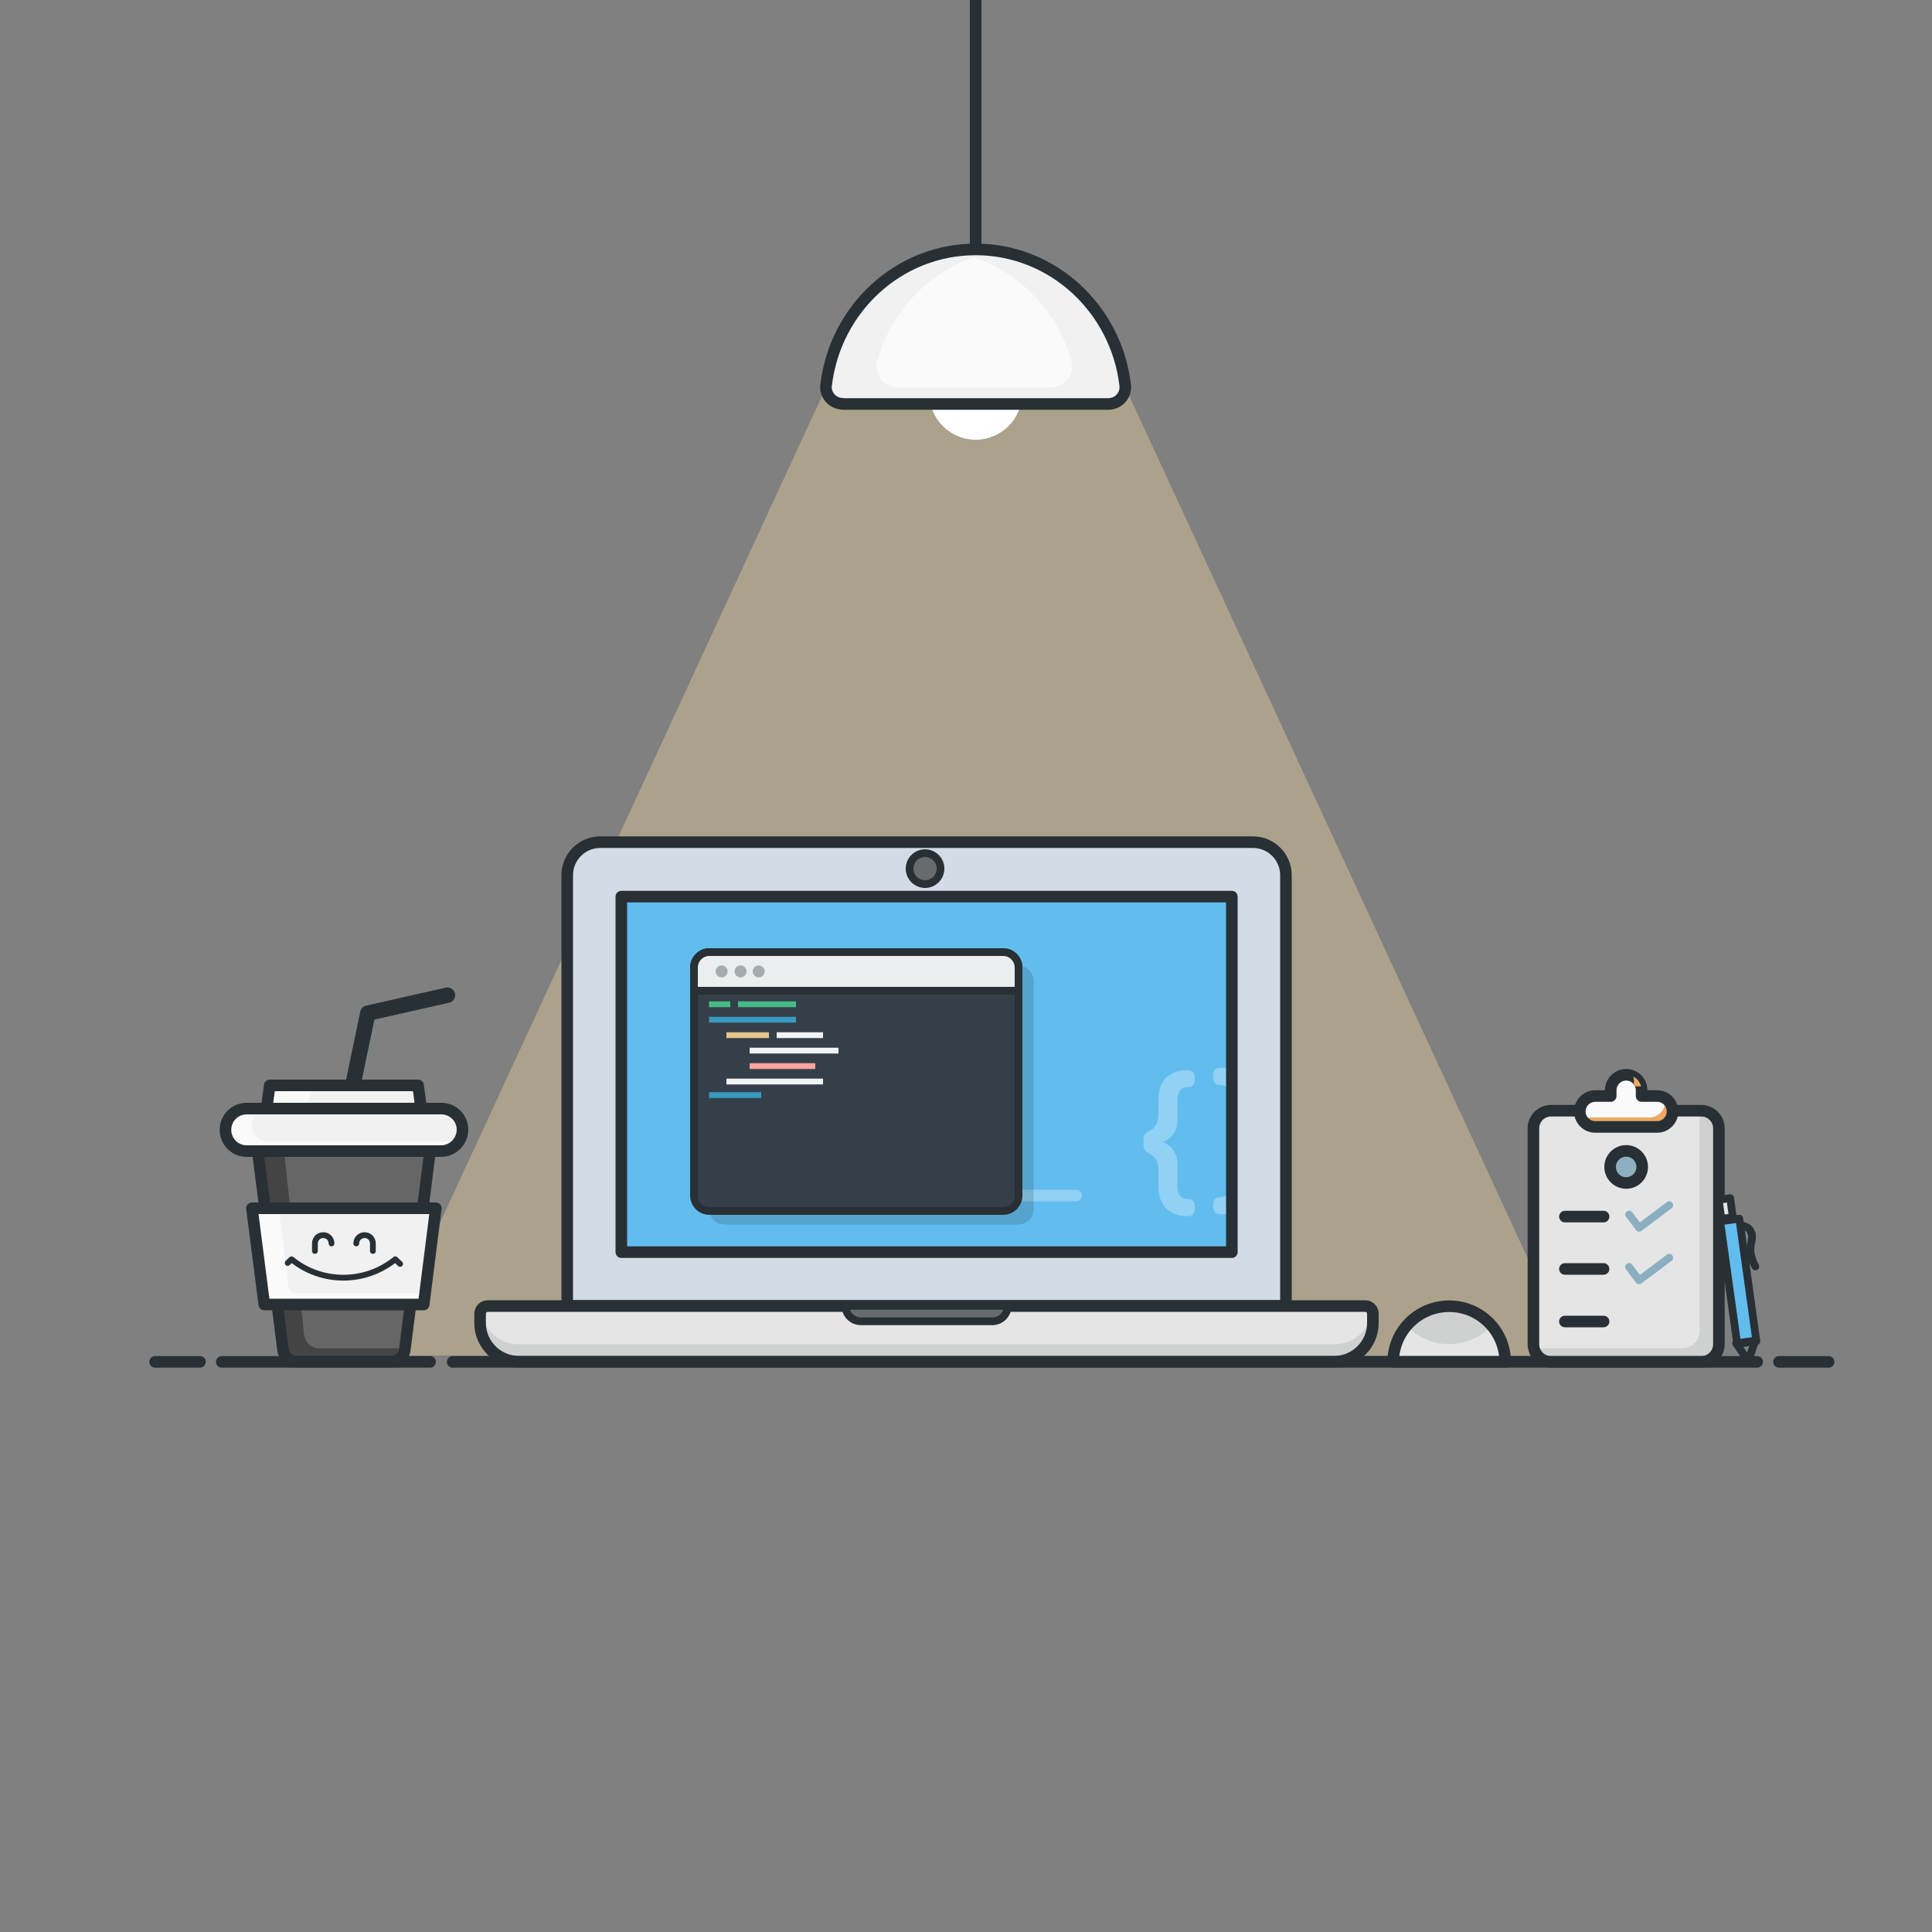 <?xml version="1.0" encoding="utf-8"?>
<!-- Generator: Adobe Illustrator 24.0.2, SVG Export Plug-In . SVG Version: 6.00 Build 0) -->
<svg version="1.1" id="Layer_1" xmlns="http://www.w3.org/2000/svg" xmlns:xlink="http://www.w3.org/1999/xlink" x="0px" y="0px" viewBox="0 0 1000 1000" style="enable-background:new 0 0 1000 1000;" xml:space="preserve">
	<rect x="0" y="0" width="1000" height="1000" fill="#808080" stroke="none"/>
	<style type="text/css">
		.st0{opacity:0.4;fill:#EFD49E;animation:flash 5s infinite}
		.st1{fill:#FFFFFF;}
		.st2{fill:#FAFAFA;}
		.st3{fill:#F1F1F1;}
		.st4{fill:none;stroke:#283035;stroke-width:6;stroke-linecap:round;stroke-linejoin:round;}
		.st5{fill:none;stroke:#283035;stroke-width:6;stroke-linejoin:round;}
		.st6{fill:#E5E5E5;}
		.st7{fill:#CFD1D0;}
		.st8{fill:#D2DCE6;}
		.st9{fill:#62BDEF;}
		.st10{opacity:0.3;fill:none;stroke:#FFFFFF;stroke-width:6;stroke-linecap:round;stroke-linejoin:round;enable-background:new    ;}
		.st11{opacity:0.3;}
		.st12{fill:#686B6D;}
		.st13{fill:none;stroke:#283035;stroke-width:4;stroke-linecap:round;stroke-linejoin:round;}
		.st14{opacity:0.14;enable-background:new    ;}
		.st15{fill:#353F49;}
		.st16{fill:#EAEEEF;}
		.st17{opacity:0.35;fill:#283035;enable-background:new    ;}
		.st18{fill:none;stroke:#46BB86;stroke-width:3;stroke-miterlimit:10;}
		.st19{fill:none;stroke:#389ABE;stroke-width:3;stroke-miterlimit:10;}
		.st20{fill:none;stroke:#E5C689;stroke-width:3;stroke-miterlimit:10;}
		.st21{fill:none;stroke:#F2F3F4;stroke-width:3;stroke-miterlimit:10;}
		.st22{fill:none;stroke:#FFA49F;stroke-width:3;stroke-miterlimit:10;}
		.st23{fill:none;stroke:#283035;stroke-width:8;stroke-linecap:round;stroke-linejoin:round;transform-origin:18% 0%;animation: rot 2500ms infinite}
		.st24{fill:#666666;}
		.st25{fill:#444444;}
		.st26{fill:#F1F1F1;}
		.st27{fill:#FAFAFA;}
		.st28{fill:#FAFAFA;}
		.st29{fill:none;stroke:#212728;stroke-linecap:round;stroke-miterlimit:10;}
		.st30{fill:none;stroke:#283035;stroke-width:3;stroke-linecap:round;stroke-linejoin:round;}
		.st31{fill:#EDA762;}
		.st32{fill:#8EAFBF;}
		.st33{fill:none;stroke:#8BAFC1;stroke-width:4;stroke-linecap:round;stroke-linejoin:round;}
		.st34{fill:#62BDEF;}
		.st35{fill:none;stroke:#283035;stroke-width:4;stroke-linecap:round;stroke-linejoin:round;stroke-miterlimit:4;}
		.st36{fill:none;stroke:#283035;stroke-width:3.998;stroke-linecap:round;stroke-linejoin:round;stroke-miterlimit:3.998;}
		.st37{display:none;fill:#E5E5E5;}
		.st38{fill:none;stroke:#212728;stroke-width:6;stroke-linecap:round;stroke-linejoin:round;}
		@keyframes flash {
			0%,10%,12%,40%,42%,70%,72%,98%,100%{
				opacity:0.4;
			}
			9.999%,11.999%,39.999%,41.999%,69.999%,71.999%,97.999%,99.999%{
				opacity:0.1;
			}
		}
		@keyframes rot{
		o%{
		transform:rotateY(0deg)
		}
		50%{
		transform:rotateY(90deg)
		}
		100%{
		transform:rotateY(360deg)
		}
		}
	</style>
	<g>
		<g id="lamp">
			<polygon class="st0" points="814,701.6 196,701.6 427,201.7 583,201.7 		" />
			<ellipse class="st1" cx="505" cy="203.6" rx="24" ry="24" />
			<path class="st2" d="M436.1,209c-4.8,0-8.6-3.9-8.6-8.7c0-0.3,0-0.7,0.1-1c4.7-39.6,37.6-70.3,77.4-70.3s72.8,30.7,77.4,70.3
			c0.6,4.7-2.8,9-7.5,9.6c-0.3,0-0.7,0.1-1,0.1L436.1,209L436.1,209z" />
			<path class="st3" d="M517,129.9L517,129.9c-0.3,0-0.5-0.1-0.8-0.1c-0.9-0.1-1.8-0.3-2.7-0.4c-0.4,0-0.8-0.1-1.3-0.1
			c-0.8-0.1-1.5-0.1-2.3-0.2c-0.4,0-0.9-0.1-1.3-0.1c-1.2-0.1-2.4-0.1-3.6-0.1s-2.4,0-3.6,0.1c-0.5,0-1.1,0.1-1.6,0.1
			c-0.6,0-1.2,0.1-1.8,0.1c-0.7,0.1-1.4,0.1-2.1,0.2c-0.3,0-0.7,0.1-1,0.1c-36,4.8-64.3,34.8-67.5,72.2c-0.3,3.6,2.3,6.7,5.9,7
			c0.2,0,0.4,0,0.6,0h142.5c3.6,0,6.5-2.9,6.5-6.4c0-0.2,0-0.3,0-0.5C579.6,165.2,552.2,135.5,517,129.9z M454,186.9
			c6.9-25.1,25.7-45.2,50.2-53.8c24.6,8.6,43.4,28.7,50.3,53.8c1.6,5.7-1.8,11.6-7.6,13.2c-0.9,0.3-1.9,0.4-2.8,0.4h-79.7
			c-5.9,0-10.8-4.8-10.8-10.7C453.7,188.8,453.8,187.9,454,186.9z" />
			<path class="st4" d="M436.2,209c-4.8,0-8.7-3.9-8.7-8.7c0-0.3,0-0.7,0.1-1c4.7-39.6,37.6-70.2,77.4-70.2s72.7,30.7,77.4,70.2
			c0.6,4.8-2.8,9.1-7.6,9.7c-0.3,0-0.7,0.1-1,0.1H436.2V209z" />
			<line class="st5" x1="505" y1="0" x2="505" y2="129" />
		</g>
		<g id="mouse">
			<path class="st6" d="M721.1,704.9c0.1-16,13.1-28.9,29.2-28.8c15.9,0.1,28.7,12.9,28.8,28.8H721.1z" />
			<path class="st7" d="M750.1,695.7c8.4,0.1,16.4-3.5,22-9.7c-10.4-12.1-28.7-13.5-40.8-3.1c-1.1,1-2.2,2-3.1,3.1
			C733.7,692.3,741.7,695.8,750.1,695.7z" />
			<path class="st4" d="M721.1,704.9c0.1-16,13.1-28.9,29.2-28.8c15.9,0.1,28.7,12.9,28.8,28.8H721.1z" />
		</g>
		<g id="laptop">
			<path class="st8" d="M310.7,435.9h337.8c9.5,0,17.1,7.7,17.1,17.1v222.9l0,0h-372l0,0V453C293.6,443.5,301.3,435.9,310.7,435.9z" />
			<path class="st4" d="M310.7,435.9h337.8c9.5,0,17.1,7.7,17.1,17.1v222.9l0,0h-372l0,0V453C293.6,443.5,301.3,435.9,310.7,435.9z" />
			<rect x="321.6" y="464.1" class="st9" width="316" height="184" />
			<line class="st10" x1="505" y1="618.8" x2="557" y2="618.8" />
			<g class="st11">
				<path class="st1" d="M631.8,561.6c2.1-0.1,3.9,1.2,4.5,3.1v-11.5c-1.1-0.3-2.2-0.5-3.4-0.5h-1.2c-2.5,0-3.8,1.3-3.8,3.8v1.3
				C628,560.3,629.3,561.6,631.8,561.6z" />
				<path class="st1" d="M636.3,616.5c-0.6,2-2.5,3.2-4.5,3.1c-2.5,0-3.8,1.3-3.8,3.8v1.3c0,2.5,1.3,3.8,3.8,3.8h1.2
				c1.1,0,2.3-0.2,3.4-0.5v-11.5H636.3z" />
			</g>
			<rect x="321.6" y="464.1" class="st4" width="316" height="184" />
			<path class="st6" d="M252.5,676h454.1c2.2,0,4,1.8,4,4v4.8c0,11-9,20-20,20H268.5c-11,0-20-9-20-20V680
			C248.5,677.8,250.3,676,252.5,676z" />
			<path class="st7" d="M690.6,695.8H268.5c-9.9,0-18.3-7.3-19.8-17.1c-0.2,0.4-0.2,0.9-0.2,1.3v4.8c0,11,9,20,20,20h422.1
			c11,0,20-9,20-20V680c0-0.4-0.1-0.9-0.2-1.3C709,688.5,700.6,695.8,690.6,695.8z" />
			<path class="st4" d="M252.5,676h454.1c2.2,0,4,1.8,4,4v4.8c0,11-9,20-20,20H268.5c-11,0-20-9-20-20V680
			C248.5,677.8,250.3,676,252.5,676z" />
			<path class="st12" d="M437.6,675.9h84l0,0l0,0c0,4.4-3.6,8-8,8h-68C441.2,683.9,437.6,680.3,437.6,675.9L437.6,675.9L437.6,675.9z
			" />
			<path class="st13" d="M437.6,675.9h84l0,0l0,0c0,4.4-3.6,8-8,8h-68C441.2,683.9,437.6,680.3,437.6,675.9L437.6,675.9L437.6,675.9z
			" />
			<circle class="st12" cx="478.8" cy="449.6" r="8" />
			<circle class="st13" cx="478.8" cy="449.6" r="8" />
			<path class="st14" d="M375,499.8h152c4.4,0,8,3.6,8,8v118c0,4.4-3.6,8-8,8H375c-4.4,0-8-3.6-8-8v-118
			C367,503.4,370.6,499.8,375,499.8z" />
			<path class="st15" d="M367.2,492.8h152c4.4,0,8,3.6,8,8v118c0,4.4-3.6,8-8,8h-152c-4.4,0-8-3.6-8-8v-118
			C359.2,496.4,362.8,492.8,367.2,492.8z" />
			<path class="st13" d="M367.2,492.8h152c4.4,0,8,3.6,8,8v118c0,4.4-3.6,8-8,8h-152c-4.4,0-8-3.6-8-8v-118
			C359.2,496.4,362.8,492.8,367.2,492.8z" />
			<path class="st16" d="M367.2,492.8h152c4.4,0,8,3.6,8,8v12l0,0h-168l0,0v-12C359.2,496.4,362.8,492.8,367.2,492.8z" />
			<path class="st13" d="M367.2,492.8h152c4.4,0,8,3.6,8,8v12l0,0h-168l0,0v-12C359.2,496.4,362.8,492.8,367.2,492.8z" />
			<circle class="st17" cx="373.5" cy="502.8" r="3.1" />
			<circle class="st17" cx="383.3" cy="502.8" r="3.1" />
			<circle class="st17" cx="392.7" cy="502.8" r="3.1" />
			<line class="st18" x1="367" y1="519.8" x2="378" y2="519.8" />
			<line class="st18" x1="382" y1="519.8" x2="412" y2="519.8" />
			<line class="st19" x1="367" y1="527.8" x2="412" y2="527.8" />
			<line class="st20" x1="376" y1="535.8" x2="398" y2="535.8" />
			<line class="st21" x1="402" y1="535.8" x2="426" y2="535.8" />
			<line class="st21" x1="388" y1="543.8" x2="434" y2="543.8" />
			<line class="st22" x1="388" y1="551.8" x2="422" y2="551.8" />
			<line class="st21" x1="376" y1="559.8" x2="426" y2="559.8" />
			<line class="st19" x1="367" y1="566.8" x2="394" y2="566.8" />
			<g class="st11">
				<path class="st1" d="M599.6,605.5c0-4-1.5-6.7-4.6-8.4c-2.2-1.2-3.1-2.1-3.1-4.1v-3.5c0-2.4,1.1-3,3-4.2c3.1-1.3,4.7-4.2,4.7-8.5
				v-7.6c0-6.1,2.2-10.6,5.5-12.5c2.4-1.7,5.3-2.7,8.3-2.8h1.2c2.5,0,3.8,1.3,3.8,3.8v1.3c0,2.4-1.3,3.7-3.8,3.7
				c-3.5,0-5.2,2.5-5.2,7.6v9.4c0.2,4.7-2.4,9-6.6,11.1l-0.8,0.3v0.2c0.9,0.3,1.8,0.7,2.5,1.3c2.2,1.3,4.9,4.5,4.9,10v10.5
				c0,5,1.7,7.5,5.2,7.5c2.5,0,3.8,1.3,3.8,3.8v1.3c0,2.5-1.3,3.8-3.8,3.8h-1.2c-3-0.1-5.8-1.1-8.3-2.8c-3.2-1.9-5.5-6.5-5.5-12.5
				L599.6,605.5L599.6,605.5z" />
			</g>
		</g>
		<g id="cup">
			<polyline class="st23" points="182.6,561.8 190.4,524.4 231.6,515.1 		" />
			<path class="st24" d="M153.5,704.8h49.1c3.5,0,6.5-2.6,6.9-6.1l13.1-102.9h-89.2l13.1,102.9C147,702.2,149.9,704.8,153.5,704.8z" />
			<path class="st25" d="M147,595.8l10.4,95c0.4,4,3.9,7.1,7.9,7.1h44.2l-0.1,0.8c-0.4,3.5-3.4,6.1-6.9,6.1h-49.1
			c-3.5,0-6.5-2.6-6.9-6.1l-13.1-102.9L147,595.8L147,595.8z" />
			<path class="st4" d="M153.5,704.8h49.1c3.5,0,6.5-2.6,6.9-6.1l13.1-102.9h-89.2l13.1,102.9C147,702.2,149.9,704.8,153.5,704.8z" />
			<polygon class="st26" points="219.3,675.2 225.6,625.4 130.4,625.4 136.8,675.2 		" />
			<polygon class="st27" points="219.3,675.2 225.6,625.4 130.4,625.4 136.8,675.2 		" />
			<path class="st26" d="M218.9,669.4l5.3-44h-79.8l4.9,40.5c0.2,2,1.9,3.5,3.9,3.5H218.9z" />
			<polygon class="st4" points="219.3,675.2 225.6,625.4 130.4,625.4 136.8,675.2 		" />
			<path class="st26" d="M228.3,595.8H127.7c-6.1,0-11-4.9-11-11l0,0c0-6.1,4.9-11,11-11h100.7c6.1,0,11,4.9,11,11l0,0
			C239.3,590.8,234.4,595.8,228.3,595.8z" />
			<path class="st27" d="M228.3,595.8H127.7c-6.1,0-11-4.9-11-11l0,0c0-6.1,4.9-11,11-11h100.7c6.1,0,11,4.9,11,11l0,0
			C239.3,590.8,234.4,595.8,228.3,595.8z" />
			<path class="st26" d="M230.7,591H139c-4.8,0-8.6-3.9-8.6-8.6l0,0c0-4.8,3.9-8.6,8.6-8.6h91.7c4.8,0,8.6,3.9,8.6,8.6l0,0
			C239.3,587.2,235.5,591,230.7,591z" />
			<path class="st4" d="M228.3,595.8H127.7c-6.1,0-11-4.9-11-11l0,0c0-6.1,4.9-11,11-11h100.7c6.1,0,11,4.9,11,11l0,0
			C239.3,590.8,234.4,595.8,228.3,595.8z" />
			<polygon class="st26" points="138,573.8 218,573.8 216.4,561.8 139.6,561.8 		" />
			<polygon class="st28" points="139.6,561.8 163.1,561.8 157.5,573.8 138,573.8 		" />
			<polygon class="st4" points="138,573.8 218,573.8 216.4,561.8 139.6,561.8 		" />
			<path class="st29" d="M161.7,650.1" />
			<path class="st30" d="M148.9,653.7l2-1.9c15.6,12.7,38,12.7,53.7,0l2.5,2.4" />
			<path class="st30" d="M171.6,643.6c0-2.4-1.9-4.3-4.3-4.3l0,0l0,0c-2.4,0-4.3,1.9-4.3,4.3l0,0v3.9" />
			<path class="st30" d="M184.4,643.6c0-2.4,1.9-4.3,4.3-4.3l0,0l0,0c2.4,0,4.3,1.9,4.3,4.3l0,0v3.9" />
		</g>
		<g id="checkboard">
			<path class="st6" d="M802.8,574.9h77.8c5,0,9.1,4.1,9.1,9.1v111.8c0,5-4.1,9.1-9.1,9.1h-77.8c-5,0-9.1-4.1-9.1-9.1V584
			C793.7,579,797.8,574.9,802.8,574.9z" />
			<path class="st7" d="M880.6,574.9h-1.2c0.2,0.7,0.3,1.4,0.3,2.1v111.8c0,5-4.1,9.1-9.1,9.1H794c1,4.1,4.6,7,8.8,7h77.8
			c5,0,9.1-4.1,9.1-9.1V584C889.7,579,885.7,574.9,880.6,574.9L880.6,574.9z" />
			<path class="st4" d="M802.8,574.9h77.8c5,0,9.1,4.1,9.1,9.1v111.8c0,5-4.1,9.1-9.1,9.1h-77.8c-5,0-9.1-4.1-9.1-9.1V584
			C793.7,579,797.8,574.9,802.8,574.9z" />
			<path class="st2" d="M857.7,567.3h-8v-3c0-4.4-3.6-8-8-8s-8,3.6-8,8v3h-8c-4.4,0-8,3.6-8,8s3.6,8,8,8h32c4.4,0,8-3.6,8-8
			S862.2,567.3,857.7,567.3z" />
			<path class="st31" d="M861.5,568.3c1.2,4.2-1.3,8.6-5.6,9.8c-0.7,0.2-1.4,0.3-2.1,0.3h-32c-1.3,0-2.6-0.3-3.7-0.9
			c0.9,3.5,4.1,5.9,7.7,5.9h32c4.4,0,8-3.6,8-8C865.7,572.4,864.1,569.6,861.5,568.3z" />
			<path class="st4" d="M857.7,567.3h-8v-3c0-4.4-3.6-8-8-8s-8,3.6-8,8v3h-8c-4.4,0-8,3.6-8,8s3.6,8,8,8h32c4.4,0,8-3.6,8-8
			S862.2,567.3,857.7,567.3z" />
			<circle class="st32" cx="841.7" cy="604" r="8.3" />
			<circle class="st4" cx="841.7" cy="604" r="8.3" />
			<line class="st4" x1="810" y1="629.7" x2="830" y2="629.7" />
			<line class="st4" x1="810" y1="656.8" x2="830" y2="656.8" />
			<line class="st4" x1="810" y1="684" x2="830" y2="684" />
			<polyline class="st33" points="843.2,628.6 848.4,635.5 864,623.8 		" />
			<polyline class="st33" points="843.2,655.8 848.4,662.7 864,651 		" />
			<rect x="894.1" y="631" transform="matrix(0.991 -0.138 0.138 0.991 -82.774 130.218)" class="st34" width="10" height="64" />
			<rect x="894.1" y="631" transform="matrix(0.991 -0.138 0.138 0.991 -82.774 130.218)" class="st35" width="10" height="64" />
			<rect x="890.7" y="620.7" transform="matrix(0.99 -0.138 0.138 0.99 -77.854 129.418)" class="st6" width="6" height="10" />
			<rect x="890.7" y="620.7" transform="matrix(0.99 -0.138 0.138 0.99 -77.854 129.418)" class="st36" width="6" height="10" />
			<path class="st13" d="M908.6,655.5c-1.1-1.8-1.9-3.9-2.3-6c-1.1-5.4,1.6-8.5,0.1-11.6c-0.6-1.2-0.9-2.9-5.3-3.6" />
			<polygon class="st37" points="908.5,693.9 898.6,695.3 904.9,704.5 		" />
			<path class="st31" d="M845.7,559.3v3h3.7c-0.6-2.2-2-4-4-5.1C845.6,557.9,845.7,558.6,845.7,559.3z" />
			<polygon class="st13" points="908.5,693.9 898.6,695.3 904.9,704.5 		" />
		</g>
		<g id="floor">
			<path class="st38" d="M252.9,701" />
			<line class="st4" x1="920.8" y1="704.9" x2="946.5" y2="704.9" />
			<line class="st4" x1="234.3" y1="704.9" x2="909.5" y2="704.9" />
			<line class="st4" x1="114.8" y1="704.9" x2="222.6" y2="704.9" />
			<line class="st4" x1="80.3" y1="704.9" x2="103.5" y2="704.9" />
		</g>
	</g>
</svg>
